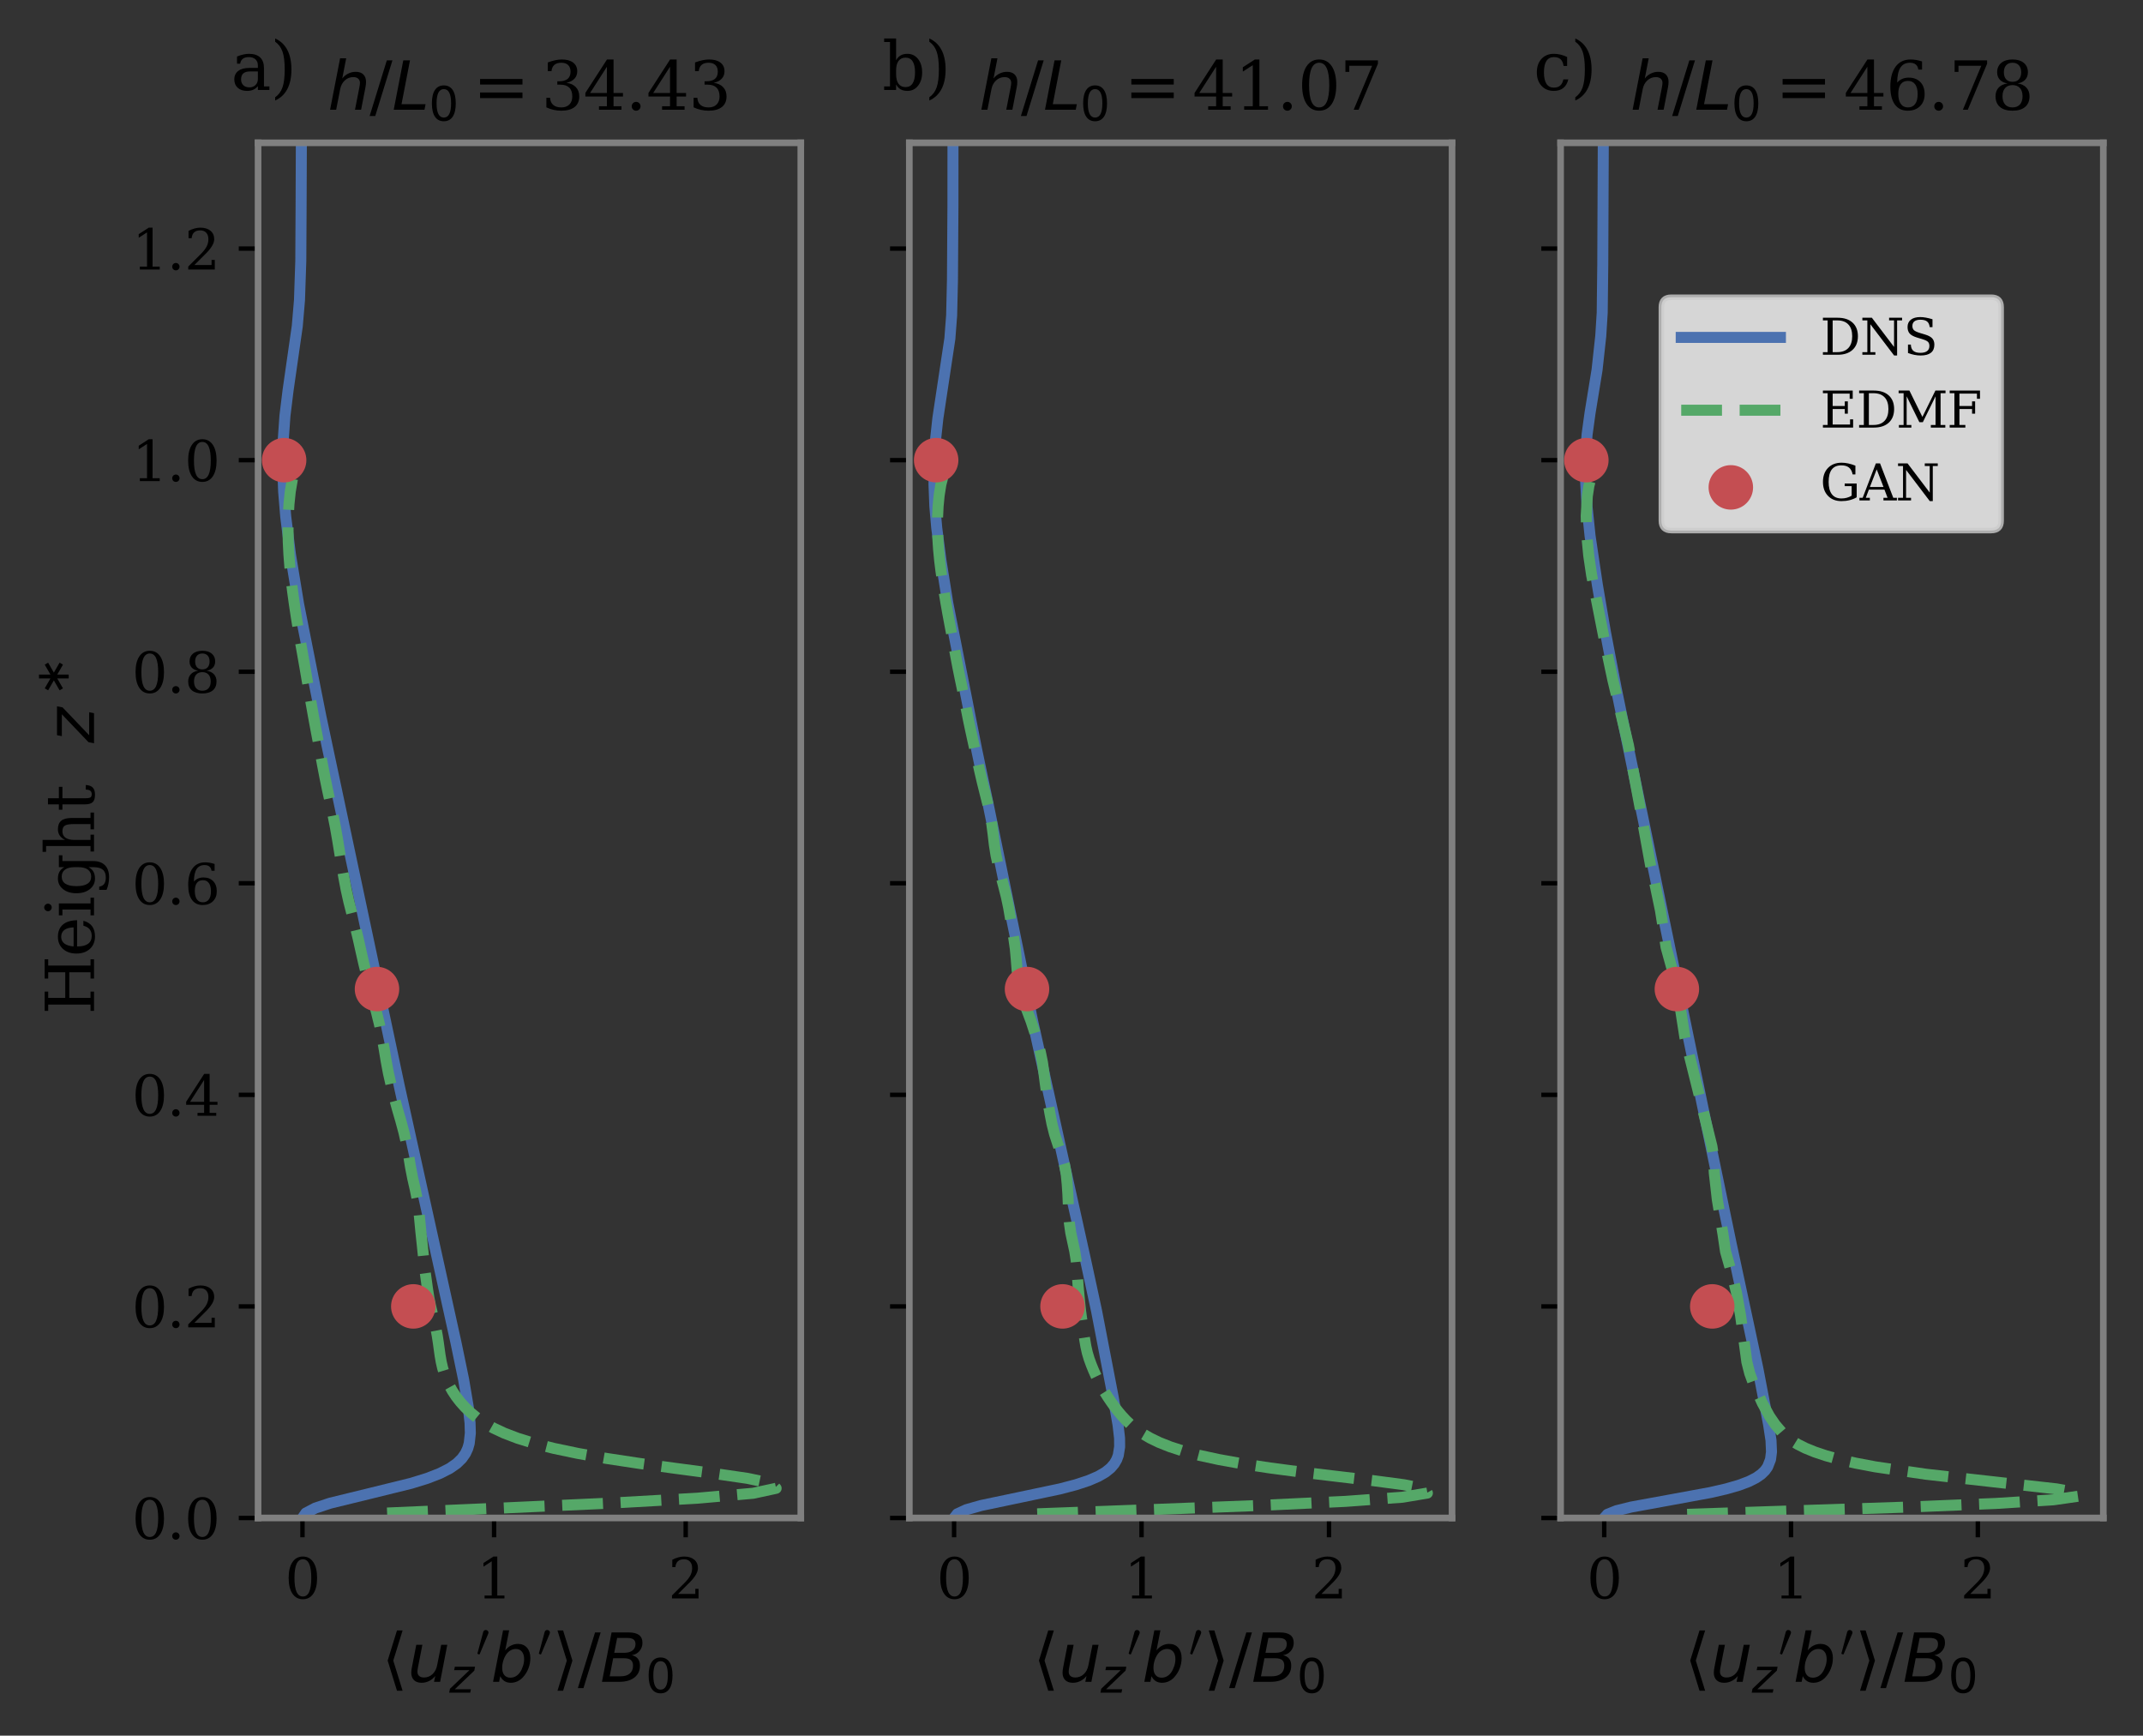 <?xml version="1.0" encoding="utf-8" standalone="no"?>
<!DOCTYPE svg PUBLIC "-//W3C//DTD SVG 1.1//EN"
  "http://www.w3.org/Graphics/SVG/1.1/DTD/svg11.dtd">
<svg xmlns:xlink="http://www.w3.org/1999/xlink" width="388.823pt" height="314.883pt" viewBox="0 0 388.823 314.883" xmlns="http://www.w3.org/2000/svg" version="1.1">
 <rect x="0" y="0" width="388.823" height="314.883" fill="#333333" stroke="none"/>
 <defs>
  <style type="text/css">*{stroke-linejoin: round; stroke-linecap: butt}</style>
 </defs>
 <g id="figure_1">
  <g id="patch_1">
   <path d="M 0 314.883 
L 388.823 314.883 
L 388.823 0 
L 0 0 
L 0 314.883 
z
" style="fill: none"/>
  </g>
  <g id="axes_1">
   <g id="patch_2">
    <path d="M 46.823 275.391 
L 145.294 275.391 
L 145.294 25.911 
L 46.823 25.911 
L 46.823 275.391 
z
" style="fill: none"/>
   </g>
   <g id="matplotlib.axis_1">
    <g id="xtick_1">
     <g id="line2d_1">
      <defs>
       <path id="m7be432eb08" d="M 0 0 
L 0 3.5 
" style="stroke: #000000; stroke-width: 0.8"/>
      </defs>
      <g>
       <use xlink:href="#m7be432eb08" x="54.88" y="275.391" style="stroke: #000000; stroke-width: 0.8"/>
      </g>
     </g>
     <g id="text_1">
      <!-- 0 -->
      <g transform="translate(51.698 289.989) scale(0.1 -0.1)">
       <defs>
        <path id="DejaVuSerif-30" d="M 2034 219 
Q 2513 219 2750 744 
Q 2988 1269 2988 2328 
Q 2988 3391 2750 3916 
Q 2513 4441 2034 4441 
Q 1556 4441 1318 3916 
Q 1081 3391 1081 2328 
Q 1081 1269 1318 744 
Q 1556 219 2034 219 
z
M 2034 -91 
Q 1275 -91 848 546 
Q 422 1184 422 2328 
Q 422 3475 848 4112 
Q 1275 4750 2034 4750 
Q 2797 4750 3222 4112 
Q 3647 3475 3647 2328 
Q 3647 1184 3222 546 
Q 2797 -91 2034 -91 
z
" transform="scale(0.016)"/>
       </defs>
       <use xlink:href="#DejaVuSerif-30"/>
      </g>
     </g>
    </g>
    <g id="xtick_2">
     <g id="line2d_2">
      <g>
       <use xlink:href="#m7be432eb08" x="89.646" y="275.391" style="stroke: #000000; stroke-width: 0.8"/>
      </g>
     </g>
     <g id="text_2">
      <!-- 1 -->
      <g transform="translate(86.465 289.989) scale(0.1 -0.1)">
       <defs>
        <path id="DejaVuSerif-31" d="M 909 0 
L 909 331 
L 1722 331 
L 1722 4213 
L 781 3603 
L 781 4013 
L 1919 4750 
L 2350 4750 
L 2350 331 
L 3163 331 
L 3163 0 
L 909 0 
z
" transform="scale(0.016)"/>
       </defs>
       <use xlink:href="#DejaVuSerif-31"/>
      </g>
     </g>
    </g>
    <g id="xtick_3">
     <g id="line2d_3">
      <g>
       <use xlink:href="#m7be432eb08" x="124.412" y="275.391" style="stroke: #000000; stroke-width: 0.8"/>
      </g>
     </g>
     <g id="text_3">
      <!-- 2 -->
      <g transform="translate(121.231 289.989) scale(0.1 -0.1)">
       <defs>
        <path id="DejaVuSerif-32" d="M 819 3553 
L 469 3553 
L 469 4384 
Q 803 4563 1142 4656 
Q 1481 4750 1806 4750 
Q 2534 4750 2956 4397 
Q 3378 4044 3378 3438 
Q 3378 2753 2422 1800 
Q 2347 1728 2309 1691 
L 1131 513 
L 3078 513 
L 3078 1088 
L 3444 1088 
L 3444 0 
L 434 0 
L 434 341 
L 1850 1753 
Q 2319 2222 2519 2614 
Q 2719 3006 2719 3438 
Q 2719 3909 2473 4175 
Q 2228 4441 1797 4441 
Q 1350 4441 1106 4219 
Q 863 3997 819 3553 
z
" transform="scale(0.016)"/>
       </defs>
       <use xlink:href="#DejaVuSerif-32"/>
      </g>
     </g>
    </g>
    <g id="text_4">
     <!-- $\langle {u_z}^\prime b^\prime\rangle/B_0$ -->
     <g transform="translate(69.238 305.187) scale(0.12 -0.12)">
      <defs>
       <path id="DejaVuSans-27e8" d="M 572 2006 
L 1453 4856 
L 1984 4856 
L 1103 2006 
L 1984 -844 
L 1453 -844 
L 572 2006 
z
" transform="scale(0.016)"/>
       <path id="DejaVuSans-Oblique-75" d="M 428 1388 
L 838 3500 
L 1416 3500 
L 1006 1409 
Q 975 1256 961 1147 
Q 947 1038 947 966 
Q 947 700 1109 554 
Q 1272 409 1569 409 
Q 2031 409 2368 721 
Q 2706 1034 2809 1563 
L 3194 3500 
L 3769 3500 
L 3091 0 
L 2516 0 
L 2631 550 
Q 2388 244 2052 76 
Q 1716 -91 1338 -91 
Q 878 -91 622 161 
Q 366 413 366 863 
Q 366 956 381 1097 
Q 397 1238 428 1388 
z
" transform="scale(0.016)"/>
       <path id="DejaVuSans-Oblique-7a" d="M 744 3500 
L 3475 3500 
L 3372 2975 
L 738 459 
L 2913 459 
L 2822 0 
L -19 0 
L 84 525 
L 2719 3041 
L 653 3041 
L 744 3500 
z
" transform="scale(0.016)"/>
       <path id="Cmsy10-30" d="M 225 347 
Q 184 359 184 409 
L 966 3316 
Q 1003 3434 1093 3506 
Q 1184 3578 1300 3578 
Q 1450 3578 1564 3479 
Q 1678 3381 1678 3231 
Q 1678 3166 1644 3084 
L 488 319 
Q 466 275 428 275 
Q 394 275 320 306 
Q 247 338 225 347 
z
" transform="scale(0.016)"/>
       <path id="DejaVuSans-Oblique-62" d="M 3169 2138 
Q 3169 2591 2961 2847 
Q 2753 3103 2388 3103 
Q 2122 3103 1889 2973 
Q 1656 2844 1484 2597 
Q 1303 2338 1198 1995 
Q 1094 1653 1094 1313 
Q 1094 881 1298 636 
Q 1503 391 1863 391 
Q 2134 391 2365 517 
Q 2597 644 2772 891 
Q 2950 1147 3059 1487 
Q 3169 1828 3169 2138 
z
M 1381 2969 
Q 1594 3256 1914 3420 
Q 2234 3584 2584 3584 
Q 3122 3584 3439 3221 
Q 3756 2859 3756 2241 
Q 3756 1734 3570 1259 
Q 3384 784 3041 416 
Q 2816 172 2522 40 
Q 2228 -91 1906 -91 
Q 1566 -91 1316 65 
Q 1066 222 909 531 
L 806 0 
L 231 0 
L 1178 4863 
L 1753 4863 
L 1381 2969 
z
" transform="scale(0.016)"/>
       <path id="DejaVuSans-27e9" d="M 1925 2006 
L 1044 -844 
L 513 -844 
L 1394 2006 
L 513 4856 
L 1044 4856 
L 1925 2006 
z
" transform="scale(0.016)"/>
       <path id="DejaVuSans-2f" d="M 1625 4666 
L 2156 4666 
L 531 -594 
L 0 -594 
L 1625 4666 
z
" transform="scale(0.016)"/>
       <path id="DejaVuSans-Oblique-42" d="M 1081 4666 
L 2694 4666 
Q 3350 4666 3675 4422 
Q 4000 4178 4000 3688 
Q 4000 3238 3720 2911 
Q 3441 2584 2988 2516 
Q 3375 2428 3569 2181 
Q 3763 1934 3763 1522 
Q 3763 819 3242 409 
Q 2722 0 1819 0 
L 172 0 
L 1081 4666 
z
M 1234 2228 
L 903 519 
L 1919 519 
Q 2491 519 2800 781 
Q 3109 1044 3109 1522 
Q 3109 1891 2904 2059 
Q 2700 2228 2247 2228 
L 1234 2228 
z
M 1606 4147 
L 1331 2741 
L 2272 2741 
Q 2775 2741 3058 2959 
Q 3341 3178 3341 3566 
Q 3341 3869 3150 4008 
Q 2959 4147 2541 4147 
L 1606 4147 
z
" transform="scale(0.016)"/>
       <path id="DejaVuSans-30" d="M 2034 4250 
Q 1547 4250 1301 3770 
Q 1056 3291 1056 2328 
Q 1056 1369 1301 889 
Q 1547 409 2034 409 
Q 2525 409 2770 889 
Q 3016 1369 3016 2328 
Q 3016 3291 2770 3770 
Q 2525 4250 2034 4250 
z
M 2034 4750 
Q 2819 4750 3233 4129 
Q 3647 3509 3647 2328 
Q 3647 1150 3233 529 
Q 2819 -91 2034 -91 
Q 1250 -91 836 529 
Q 422 1150 422 2328 
Q 422 3509 836 4129 
Q 1250 4750 2034 4750 
z
" transform="scale(0.016)"/>
      </defs>
      <use xlink:href="#DejaVuSans-27e8" transform="translate(0 0.584)"/>
      <use xlink:href="#DejaVuSans-Oblique-75" transform="translate(39.014 0.584)"/>
      <use xlink:href="#DejaVuSans-Oblique-7a" transform="translate(102.393 -15.822) scale(0.7)"/>
      <use xlink:href="#Cmsy10-30" transform="translate(142.827 38.866) scale(0.7)"/>
      <use xlink:href="#DejaVuSans-Oblique-62" transform="translate(164.805 0.584)"/>
      <use xlink:href="#Cmsy10-30" transform="translate(235.729 38.866) scale(0.7)"/>
      <use xlink:href="#DejaVuSans-27e9" transform="translate(257.706 0.584)"/>
      <use xlink:href="#DejaVuSans-2f" transform="translate(296.72 0.584)"/>
      <use xlink:href="#DejaVuSans-Oblique-42" transform="translate(330.412 0.584)"/>
      <use xlink:href="#DejaVuSans-30" transform="translate(399.015 -15.822) scale(0.7)"/>
     </g>
    </g>
   </g>
   <g id="matplotlib.axis_2">
    <g id="ytick_1">
     <g id="line2d_4">
      <defs>
       <path id="md91dd2472b" d="M 0 0 
L -3.5 0 
" style="stroke: #000000; stroke-width: 0.8"/>
      </defs>
      <g>
       <use xlink:href="#md91dd2472b" x="46.823" y="275.391" style="stroke: #000000; stroke-width: 0.8"/>
      </g>
     </g>
     <g id="text_5">
      <!-- 0.0 -->
      <g transform="translate(23.92 279.19) scale(0.1 -0.1)">
       <defs>
        <path id="DejaVuSerif-2e" d="M 603 325 
Q 603 500 722 622 
Q 841 744 1019 744 
Q 1191 744 1312 622 
Q 1434 500 1434 325 
Q 1434 153 1312 31 
Q 1191 -91 1019 -91 
Q 841 -91 722 29 
Q 603 150 603 325 
z
" transform="scale(0.016)"/>
       </defs>
       <use xlink:href="#DejaVuSerif-30"/>
       <use xlink:href="#DejaVuSerif-2e" x="63.623"/>
       <use xlink:href="#DejaVuSerif-30" x="95.41"/>
      </g>
     </g>
    </g>
    <g id="ytick_2">
     <g id="line2d_5">
      <g>
       <use xlink:href="#md91dd2472b" x="46.823" y="237.009" style="stroke: #000000; stroke-width: 0.8"/>
      </g>
     </g>
     <g id="text_6">
      <!-- 0.2 -->
      <g transform="translate(23.92 240.809) scale(0.1 -0.1)">
       <use xlink:href="#DejaVuSerif-30"/>
       <use xlink:href="#DejaVuSerif-2e" x="63.623"/>
       <use xlink:href="#DejaVuSerif-32" x="95.41"/>
      </g>
     </g>
    </g>
    <g id="ytick_3">
     <g id="line2d_6">
      <g>
       <use xlink:href="#md91dd2472b" x="46.823" y="198.628" style="stroke: #000000; stroke-width: 0.8"/>
      </g>
     </g>
     <g id="text_7">
      <!-- 0.4 -->
      <g transform="translate(23.92 202.427) scale(0.1 -0.1)">
       <defs>
        <path id="DejaVuSerif-34" d="M 2234 1581 
L 2234 4063 
L 641 1581 
L 2234 1581 
z
M 3609 0 
L 1484 0 
L 1484 331 
L 2234 331 
L 2234 1247 
L 197 1247 
L 197 1588 
L 2241 4750 
L 2859 4750 
L 2859 1581 
L 3750 1581 
L 3750 1247 
L 2859 1247 
L 2859 331 
L 3609 331 
L 3609 0 
z
" transform="scale(0.016)"/>
       </defs>
       <use xlink:href="#DejaVuSerif-30"/>
       <use xlink:href="#DejaVuSerif-2e" x="63.623"/>
       <use xlink:href="#DejaVuSerif-34" x="95.41"/>
      </g>
     </g>
    </g>
    <g id="ytick_4">
     <g id="line2d_7">
      <g>
       <use xlink:href="#md91dd2472b" x="46.823" y="160.246" style="stroke: #000000; stroke-width: 0.8"/>
      </g>
     </g>
     <g id="text_8">
      <!-- 0.6 -->
      <g transform="translate(23.92 164.046) scale(0.1 -0.1)">
       <defs>
        <path id="DejaVuSerif-36" d="M 2094 219 
Q 2534 219 2771 542 
Q 3009 866 3009 1472 
Q 3009 2078 2771 2401 
Q 2534 2725 2094 2725 
Q 1647 2725 1412 2412 
Q 1178 2100 1178 1509 
Q 1178 888 1415 553 
Q 1653 219 2094 219 
z
M 1075 2569 
Q 1288 2803 1556 2918 
Q 1825 3034 2163 3034 
Q 2859 3034 3264 2615 
Q 3669 2197 3669 1472 
Q 3669 763 3233 336 
Q 2797 -91 2069 -91 
Q 1278 -91 853 498 
Q 428 1088 428 2181 
Q 428 3406 931 4078 
Q 1434 4750 2350 4750 
Q 2597 4750 2869 4703 
Q 3141 4656 3425 4563 
L 3425 3794 
L 3072 3794 
Q 3034 4109 2831 4275 
Q 2628 4441 2284 4441 
Q 1678 4441 1381 3981 
Q 1084 3522 1075 2569 
z
" transform="scale(0.016)"/>
       </defs>
       <use xlink:href="#DejaVuSerif-30"/>
       <use xlink:href="#DejaVuSerif-2e" x="63.623"/>
       <use xlink:href="#DejaVuSerif-36" x="95.41"/>
      </g>
     </g>
    </g>
    <g id="ytick_5">
     <g id="line2d_8">
      <g>
       <use xlink:href="#md91dd2472b" x="46.823" y="121.865" style="stroke: #000000; stroke-width: 0.8"/>
      </g>
     </g>
     <g id="text_9">
      <!-- 0.8 -->
      <g transform="translate(23.92 125.664) scale(0.1 -0.1)">
       <defs>
        <path id="DejaVuSerif-38" d="M 2981 1275 
Q 2981 1775 2732 2051 
Q 2484 2328 2034 2328 
Q 1584 2328 1336 2051 
Q 1088 1775 1088 1275 
Q 1088 772 1336 495 
Q 1584 219 2034 219 
Q 2484 219 2732 495 
Q 2981 772 2981 1275 
z
M 2853 3541 
Q 2853 3966 2637 4203 
Q 2422 4441 2034 4441 
Q 1650 4441 1433 4203 
Q 1216 3966 1216 3541 
Q 1216 3113 1433 2875 
Q 1650 2638 2034 2638 
Q 2422 2638 2637 2875 
Q 2853 3113 2853 3541 
z
M 2516 2484 
Q 3047 2413 3344 2092 
Q 3641 1772 3641 1275 
Q 3641 619 3225 264 
Q 2809 -91 2034 -91 
Q 1263 -91 845 264 
Q 428 619 428 1275 
Q 428 1772 725 2092 
Q 1022 2413 1556 2484 
Q 1084 2569 832 2842 
Q 581 3116 581 3541 
Q 581 4103 968 4426 
Q 1356 4750 2034 4750 
Q 2713 4750 3100 4426 
Q 3488 4103 3488 3541 
Q 3488 3116 3236 2842 
Q 2984 2569 2516 2484 
z
" transform="scale(0.016)"/>
       </defs>
       <use xlink:href="#DejaVuSerif-30"/>
       <use xlink:href="#DejaVuSerif-2e" x="63.623"/>
       <use xlink:href="#DejaVuSerif-38" x="95.41"/>
      </g>
     </g>
    </g>
    <g id="ytick_6">
     <g id="line2d_9">
      <g>
       <use xlink:href="#md91dd2472b" x="46.823" y="83.483" style="stroke: #000000; stroke-width: 0.8"/>
      </g>
     </g>
     <g id="text_10">
      <!-- 1.0 -->
      <g transform="translate(23.92 87.283) scale(0.1 -0.1)">
       <use xlink:href="#DejaVuSerif-31"/>
       <use xlink:href="#DejaVuSerif-2e" x="63.623"/>
       <use xlink:href="#DejaVuSerif-30" x="95.41"/>
      </g>
     </g>
    </g>
    <g id="ytick_7">
     <g id="line2d_10">
      <g>
       <use xlink:href="#md91dd2472b" x="46.823" y="45.102" style="stroke: #000000; stroke-width: 0.8"/>
      </g>
     </g>
     <g id="text_11">
      <!-- 1.2 -->
      <g transform="translate(23.92 48.901) scale(0.1 -0.1)">
       <use xlink:href="#DejaVuSerif-31"/>
       <use xlink:href="#DejaVuSerif-2e" x="63.623"/>
       <use xlink:href="#DejaVuSerif-32" x="95.41"/>
      </g>
     </g>
    </g>
    <g id="text_12">
     <!-- Height  $z^\ast$ -->
     <g transform="translate(17.16 184.071) rotate(-90) scale(0.12 -0.12)">
      <defs>
       <path id="DejaVuSerif-48" d="M 353 0 
L 353 331 
L 947 331 
L 947 4331 
L 353 4331 
L 353 4666 
L 2175 4666 
L 2175 4331 
L 1581 4331 
L 1581 2719 
L 4000 2719 
L 4000 4331 
L 3406 4331 
L 3406 4666 
L 5228 4666 
L 5228 4331 
L 4634 4331 
L 4634 331 
L 5228 331 
L 5228 0 
L 3406 0 
L 3406 331 
L 4000 331 
L 4000 2338 
L 1581 2338 
L 1581 331 
L 2175 331 
L 2175 0 
L 353 0 
z
" transform="scale(0.016)"/>
       <path id="DejaVuSerif-65" d="M 3469 1600 
L 991 1600 
L 991 1575 
Q 991 903 1244 561 
Q 1497 219 1991 219 
Q 2369 219 2611 417 
Q 2853 616 2950 1006 
L 3413 1006 
Q 3275 459 2904 184 
Q 2534 -91 1931 -91 
Q 1203 -91 761 389 
Q 319 869 319 1663 
Q 319 2450 753 2931 
Q 1188 3413 1894 3413 
Q 2647 3413 3050 2948 
Q 3453 2484 3469 1600 
z
M 2791 1931 
Q 2772 2513 2545 2808 
Q 2319 3103 1894 3103 
Q 1497 3103 1269 2806 
Q 1041 2509 991 1931 
L 2791 1931 
z
" transform="scale(0.016)"/>
       <path id="DejaVuSerif-69" d="M 622 4353 
Q 622 4497 726 4603 
Q 831 4709 978 4709 
Q 1122 4709 1226 4603 
Q 1331 4497 1331 4353 
Q 1331 4206 1228 4103 
Q 1125 4000 978 4000 
Q 831 4000 726 4103 
Q 622 4206 622 4353 
z
M 1356 331 
L 1900 331 
L 1900 0 
L 231 0 
L 231 331 
L 781 331 
L 781 2988 
L 231 2988 
L 231 3322 
L 1356 3322 
L 1356 331 
z
" transform="scale(0.016)"/>
       <path id="DejaVuSerif-67" d="M 3359 2988 
L 3359 72 
Q 3359 -644 2965 -1033 
Q 2572 -1422 1844 -1422 
Q 1516 -1422 1216 -1362 
Q 916 -1303 641 -1184 
L 641 -488 
L 941 -488 
Q 997 -813 1206 -963 
Q 1416 -1113 1806 -1113 
Q 2313 -1113 2548 -827 
Q 2784 -541 2784 72 
L 2784 519 
Q 2616 206 2355 57 
Q 2094 -91 1709 -91 
Q 1097 -91 708 395 
Q 319 881 319 1663 
Q 319 2444 706 2928 
Q 1094 3413 1709 3413 
Q 2094 3413 2355 3264 
Q 2616 3116 2784 2803 
L 2784 3322 
L 3909 3322 
L 3909 2988 
L 3359 2988 
z
M 2784 1825 
Q 2784 2422 2554 2737 
Q 2325 3053 1888 3053 
Q 1444 3053 1217 2703 
Q 991 2353 991 1663 
Q 991 975 1217 622 
Q 1444 269 1888 269 
Q 2325 269 2554 583 
Q 2784 897 2784 1497 
L 2784 1825 
z
" transform="scale(0.016)"/>
       <path id="DejaVuSerif-68" d="M 263 0 
L 263 331 
L 781 331 
L 781 4531 
L 231 4531 
L 231 4863 
L 1356 4863 
L 1356 2731 
Q 1516 3069 1770 3241 
Q 2025 3413 2363 3413 
Q 2913 3413 3172 3097 
Q 3431 2781 3431 2113 
L 3431 331 
L 3944 331 
L 3944 0 
L 2356 0 
L 2356 331 
L 2853 331 
L 2853 1931 
Q 2853 2541 2704 2764 
Q 2556 2988 2175 2988 
Q 1775 2988 1565 2697 
Q 1356 2406 1356 1850 
L 1356 331 
L 1856 331 
L 1856 0 
L 263 0 
z
" transform="scale(0.016)"/>
       <path id="DejaVuSerif-74" d="M 691 2988 
L 184 2988 
L 184 3322 
L 691 3322 
L 691 4353 
L 1269 4353 
L 1269 3322 
L 2350 3322 
L 2350 2988 
L 1269 2988 
L 1269 878 
Q 1269 456 1350 337 
Q 1431 219 1650 219 
Q 1875 219 1978 351 
Q 2081 484 2088 781 
L 2522 781 
Q 2497 328 2275 118 
Q 2053 -91 1600 -91 
Q 1103 -91 897 129 
Q 691 350 691 878 
L 691 2988 
z
" transform="scale(0.016)"/>
       <path id="DejaVuSerif-20" transform="scale(0.016)"/>
       <path id="DejaVuSans-2217" d="M 2153 2006 
L 816 2778 
L 1081 3238 
L 2419 2466 
L 2419 4013 
L 2944 4013 
L 2944 2466 
L 4281 3238 
L 4547 2778 
L 3209 2006 
L 4547 1234 
L 4281 775 
L 2944 1547 
L 2944 0 
L 2419 0 
L 2419 1547 
L 1081 775 
L 816 1234 
L 2153 2006 
z
" transform="scale(0.016)"/>
      </defs>
      <use xlink:href="#DejaVuSerif-48" transform="translate(0 0.827)"/>
      <use xlink:href="#DejaVuSerif-65" transform="translate(87.207 0.827)"/>
      <use xlink:href="#DejaVuSerif-69" transform="translate(146.387 0.827)"/>
      <use xlink:href="#DejaVuSerif-67" transform="translate(178.369 0.827)"/>
      <use xlink:href="#DejaVuSerif-68" transform="translate(242.383 0.827)"/>
      <use xlink:href="#DejaVuSerif-74" transform="translate(306.787 0.827)"/>
      <use xlink:href="#DejaVuSerif-20" transform="translate(346.973 0.827)"/>
      <use xlink:href="#DejaVuSerif-20" transform="translate(378.76 0.827)"/>
      <use xlink:href="#DejaVuSans-Oblique-7a" transform="translate(410.547 0.827)"/>
      <use xlink:href="#DejaVuSans-2217" transform="translate(481.141 39.108) scale(0.7)"/>
     </g>
    </g>
   </g>
   <g id="line2d_11">
    <path d="M 54.88 275.391 
L 55.495 274.495 
L 57.208 273.599 
L 59.919 272.703 
L 67.265 270.908 
L 74.566 269.11 
L 77.488 268.209 
L 79.814 267.307 
L 81.586 266.404 
L 82.888 265.498 
L 83.814 264.591 
L 84.451 263.682 
L 84.873 262.769 
L 85.135 261.853 
L 85.338 260.01 
L 85.285 258.146 
L 84.963 255.294 
L 84.123 250.298 
L 82.727 243.557 
L 72.396 196.81 
L 58.209 129.949 
L 54.185 109.64 
L 52.694 100.57 
L 51.842 93.745 
L 51.465 89.182 
L 51.299 84.608 
L 51.379 80.02 
L 51.702 75.417 
L 52.27 70.798 
L 53.938 59.163 
L 54.338 54.468 
L 54.576 47.373 
L 54.629 37.795 
L 54.688 23.107 
L 54.784 -1 
L 54.784 -1 
" clip-path="url(#p6b6079cd74)" style="fill: none; stroke: #4c72b0; stroke-width: 2; stroke-linecap: square"/>
   </g>
   <g id="line2d_12">
    <path d="M 70.238 274.495 
L 90.892 273.599 
L 110.649 272.703 
L 126.524 271.806 
L 136.668 270.908 
L 140.818 270.009 
L 139.951 269.11 
L 135.641 268.209 
L 129.463 267.307 
L 122.657 266.404 
L 116.038 265.498 
L 110.046 264.591 
L 104.862 263.682 
L 100.499 262.769 
L 96.89 261.853 
L 93.931 260.934 
L 91.511 260.01 
L 89.528 259.081 
L 87.888 258.146 
L 86.519 257.204 
L 85.358 256.254 
L 84.361 255.294 
L 83.491 254.324 
L 82.733 253.341 
L 82.075 252.344 
L 81.509 251.33 
L 81.032 250.298 
L 80.629 249.244 
L 80.305 248.167 
L 80.052 247.063 
L 79.855 245.928 
L 79.691 244.761 
L 79.526 243.557 
L 79.335 242.313 
L 79.09 241.026 
L 78.79 239.693 
L 78.448 238.312 
L 78.107 236.88 
L 77.807 235.396 
L 77.569 233.859 
L 77.349 232.268 
L 77.124 230.624 
L 76.928 228.927 
L 76.754 227.18 
L 76.567 225.385 
L 76.371 223.543 
L 76.191 221.659 
L 76.001 219.735 
L 75.738 217.774 
L 75.342 215.78 
L 74.88 213.755 
L 74.48 211.704 
L 74.144 209.629 
L 73.764 207.532 
L 73.284 205.417 
L 72.709 203.285 
L 72.084 201.139 
L 71.501 198.98 
L 70.961 196.81 
L 70.464 194.63 
L 70.057 192.442 
L 69.696 190.248 
L 69.302 188.046 
L 68.849 185.84 
L 68.306 183.629 
L 67.697 181.413 
L 67.102 179.194 
L 66.536 176.972 
L 65.995 174.748 
L 65.489 172.521 
L 64.992 170.292 
L 64.449 168.061 
L 63.866 165.828 
L 63.295 163.594 
L 62.797 161.359 
L 62.376 159.122 
L 61.992 156.884 
L 61.628 154.645 
L 61.264 152.405 
L 60.871 150.164 
L 60.433 147.921 
L 59.947 145.678 
L 59.452 143.434 
L 58.99 141.189 
L 58.555 138.943 
L 58.138 136.696 
L 57.719 134.448 
L 57.293 132.199 
L 56.878 129.949 
L 56.477 127.698 
L 56.081 125.446 
L 55.693 123.192 
L 55.308 120.937 
L 54.911 118.68 
L 54.508 116.423 
L 54.121 114.163 
L 53.759 111.902 
L 53.417 109.64 
L 53.102 107.375 
L 52.825 105.109 
L 52.594 102.841 
L 52.417 100.57 
L 52.303 98.298 
L 52.262 96.023 
L 52.301 93.745 
L 52.43 91.465 
L 52.666 89.182 
L 53.054 86.897 
" clip-path="url(#p6b6079cd74)" style="fill: none; stroke-dasharray: 7.4,3.2; stroke-dashoffset: 0; stroke: #55a868; stroke-width: 2"/>
   </g>
   <g id="patch_3">
    <path d="M 46.823 275.391 
L 46.823 25.911 
" style="fill: none; stroke: #808080; stroke-width: 1.2; stroke-linejoin: miter; stroke-linecap: square"/>
   </g>
   <g id="patch_4">
    <path d="M 145.294 275.391 
L 145.294 25.911 
" style="fill: none; stroke: #808080; stroke-width: 1.2; stroke-linejoin: miter; stroke-linecap: square"/>
   </g>
   <g id="patch_5">
    <path d="M 46.823 275.391 
L 145.294 275.391 
" style="fill: none; stroke: #808080; stroke-width: 1.2; stroke-linejoin: miter; stroke-linecap: square"/>
   </g>
   <g id="patch_6">
    <path d="M 46.823 25.911 
L 145.294 25.911 
" style="fill: none; stroke: #808080; stroke-width: 1.2; stroke-linejoin: miter; stroke-linecap: square"/>
   </g>
   <g id="text_13">
    <!-- a) -->
    <g transform="translate(41.9 16.318) scale(0.12 -0.12)">
     <defs>
      <path id="DejaVuSerif-61" d="M 2547 1044 
L 2547 1747 
L 1806 1747 
Q 1378 1747 1168 1562 
Q 959 1378 959 997 
Q 959 650 1171 447 
Q 1384 244 1747 244 
Q 2106 244 2326 466 
Q 2547 688 2547 1044 
z
M 3122 2075 
L 3122 331 
L 3634 331 
L 3634 0 
L 2547 0 
L 2547 359 
Q 2356 128 2106 18 
Q 1856 -91 1522 -91 
Q 969 -91 644 203 
Q 319 497 319 997 
Q 319 1513 691 1797 
Q 1063 2081 1741 2081 
L 2547 2081 
L 2547 2309 
Q 2547 2688 2317 2895 
Q 2088 3103 1672 3103 
Q 1328 3103 1125 2947 
Q 922 2791 872 2484 
L 575 2484 
L 575 3156 
Q 875 3284 1158 3348 
Q 1441 3413 1709 3413 
Q 2400 3413 2761 3070 
Q 3122 2728 3122 2075 
z
" transform="scale(0.016)"/>
      <path id="DejaVuSerif-29" d="M 453 -997 
L 453 -691 
Q 934 -359 1145 242 
Q 1356 844 1356 1931 
Q 1356 3022 1145 3623 
Q 934 4225 453 4556 
L 453 4863 
Q 1216 4522 1603 3783 
Q 1991 3044 1991 1931 
Q 1991 822 1603 83 
Q 1216 -656 453 -997 
z
" transform="scale(0.016)"/>
     </defs>
     <use xlink:href="#DejaVuSerif-61"/>
     <use xlink:href="#DejaVuSerif-29" x="59.619"/>
    </g>
   </g>
   <g id="text_14">
    <!-- $h/L_0 =$34.43 -->
    <g transform="translate(59.458 19.911) scale(0.12 -0.12)">
     <defs>
      <path id="DejaVuSans-Oblique-68" d="M 3566 2113 
L 3156 0 
L 2578 0 
L 2988 2091 
Q 3016 2238 3031 2350 
Q 3047 2463 3047 2528 
Q 3047 2791 2881 2937 
Q 2716 3084 2419 3084 
Q 1956 3084 1617 2771 
Q 1278 2459 1178 1941 
L 800 0 
L 225 0 
L 1172 4863 
L 1747 4863 
L 1375 2950 
Q 1594 3244 1934 3414 
Q 2275 3584 2650 3584 
Q 3113 3584 3367 3334 
Q 3622 3084 3622 2631 
Q 3622 2519 3608 2391 
Q 3594 2263 3566 2113 
z
" transform="scale(0.016)"/>
      <path id="DejaVuSans-Oblique-4c" d="M 1075 4666 
L 1709 4666 
L 909 525 
L 3181 525 
L 3078 0 
L 172 0 
L 1075 4666 
z
" transform="scale(0.016)"/>
      <path id="DejaVuSans-3d" d="M 678 2906 
L 4684 2906 
L 4684 2381 
L 678 2381 
L 678 2906 
z
M 678 1631 
L 4684 1631 
L 4684 1100 
L 678 1100 
L 678 1631 
z
" transform="scale(0.016)"/>
      <path id="DejaVuSerif-33" d="M 622 4469 
Q 988 4606 1323 4678 
Q 1659 4750 1953 4750 
Q 2638 4750 3022 4454 
Q 3406 4159 3406 3634 
Q 3406 3213 3140 2930 
Q 2875 2647 2388 2547 
Q 2963 2466 3280 2130 
Q 3597 1794 3597 1259 
Q 3597 606 3158 257 
Q 2719 -91 1894 -91 
Q 1528 -91 1179 -12 
Q 831 66 488 225 
L 488 1131 
L 838 1131 
Q 869 681 1141 450 
Q 1413 219 1906 219 
Q 2384 219 2661 495 
Q 2938 772 2938 1253 
Q 2938 1803 2653 2086 
Q 2369 2369 1819 2369 
L 1522 2369 
L 1522 2688 
L 1678 2688 
Q 2225 2688 2498 2914 
Q 2772 3141 2772 3597 
Q 2772 4006 2547 4223 
Q 2322 4441 1900 4441 
Q 1478 4441 1245 4241 
Q 1013 4041 972 3647 
L 622 3647 
L 622 4469 
z
" transform="scale(0.016)"/>
     </defs>
     <use xlink:href="#DejaVuSans-Oblique-68" transform="translate(0 0.016)"/>
     <use xlink:href="#DejaVuSans-2f" transform="translate(63.379 0.016)"/>
     <use xlink:href="#DejaVuSans-Oblique-4c" transform="translate(97.07 0.016)"/>
     <use xlink:href="#DejaVuSans-30" transform="translate(152.783 -16.391) scale(0.7)"/>
     <use xlink:href="#DejaVuSans-3d" transform="translate(219.536 0.016)"/>
     <use xlink:href="#DejaVuSerif-33" transform="translate(322.808 0.016)"/>
     <use xlink:href="#DejaVuSerif-34" transform="translate(386.431 0.016)"/>
     <use xlink:href="#DejaVuSerif-2e" transform="translate(450.054 0.016)"/>
     <use xlink:href="#DejaVuSerif-34" transform="translate(481.841 0.016)"/>
     <use xlink:href="#DejaVuSerif-33" transform="translate(545.464 0.016)"/>
    </g>
   </g>
   <g id="PathCollection_1">
    <defs>
     <path id="m925b761d85" d="M 0 3.536 
C 0.938 3.536 1.837 3.163 2.5 2.5 
C 3.163 1.837 3.536 0.938 3.536 0 
C 3.536 -0.938 3.163 -1.837 2.5 -2.5 
C 1.837 -3.163 0.938 -3.536 0 -3.536 
C -0.938 -3.536 -1.837 -3.163 -2.5 -2.5 
C -3.163 -1.837 -3.536 -0.938 -3.536 0 
C -3.536 0.938 -3.163 1.837 -2.5 2.5 
C -1.837 3.163 -0.938 3.536 0 3.536 
z
" style="stroke: #c44e52"/>
    </defs>
    <g clip-path="url(#p6b6079cd74)">
     <use xlink:href="#m925b761d85" x="74.987" y="237.009" style="fill: #c44e52; stroke: #c44e52"/>
     <use xlink:href="#m925b761d85" x="68.402" y="179.437" style="fill: #c44e52; stroke: #c44e52"/>
     <use xlink:href="#m925b761d85" x="51.552" y="83.483" style="fill: #c44e52; stroke: #c44e52"/>
    </g>
   </g>
  </g>
  <g id="axes_2">
   <g id="patch_7">
    <path d="M 164.988 275.391 
L 263.458 275.391 
L 263.458 25.911 
L 164.988 25.911 
L 164.988 275.391 
z
" style="fill: none"/>
   </g>
   <g id="matplotlib.axis_3">
    <g id="xtick_4">
     <g id="line2d_13">
      <g>
       <use xlink:href="#m7be432eb08" x="173.111" y="275.391" style="stroke: #000000; stroke-width: 0.8"/>
      </g>
     </g>
     <g id="text_15">
      <!-- 0 -->
      <g transform="translate(169.929 289.989) scale(0.1 -0.1)">
       <use xlink:href="#DejaVuSerif-30"/>
      </g>
     </g>
    </g>
    <g id="xtick_5">
     <g id="line2d_14">
      <g>
       <use xlink:href="#m7be432eb08" x="207.123" y="275.391" style="stroke: #000000; stroke-width: 0.8"/>
      </g>
     </g>
     <g id="text_16">
      <!-- 1 -->
      <g transform="translate(203.942 289.989) scale(0.1 -0.1)">
       <use xlink:href="#DejaVuSerif-31"/>
      </g>
     </g>
    </g>
    <g id="xtick_6">
     <g id="line2d_15">
      <g>
       <use xlink:href="#m7be432eb08" x="241.136" y="275.391" style="stroke: #000000; stroke-width: 0.8"/>
      </g>
     </g>
     <g id="text_17">
      <!-- 2 -->
      <g transform="translate(237.955 289.989) scale(0.1 -0.1)">
       <use xlink:href="#DejaVuSerif-32"/>
      </g>
     </g>
    </g>
    <g id="text_18">
     <!-- $\langle {u_z}^\prime b^\prime\rangle/B_0$ -->
     <g transform="translate(187.403 305.187) scale(0.12 -0.12)">
      <use xlink:href="#DejaVuSans-27e8" transform="translate(0 0.584)"/>
      <use xlink:href="#DejaVuSans-Oblique-75" transform="translate(39.014 0.584)"/>
      <use xlink:href="#DejaVuSans-Oblique-7a" transform="translate(102.393 -15.822) scale(0.7)"/>
      <use xlink:href="#Cmsy10-30" transform="translate(142.827 38.866) scale(0.7)"/>
      <use xlink:href="#DejaVuSans-Oblique-62" transform="translate(164.805 0.584)"/>
      <use xlink:href="#Cmsy10-30" transform="translate(235.729 38.866) scale(0.7)"/>
      <use xlink:href="#DejaVuSans-27e9" transform="translate(257.706 0.584)"/>
      <use xlink:href="#DejaVuSans-2f" transform="translate(296.72 0.584)"/>
      <use xlink:href="#DejaVuSans-Oblique-42" transform="translate(330.412 0.584)"/>
      <use xlink:href="#DejaVuSans-30" transform="translate(399.015 -15.822) scale(0.7)"/>
     </g>
    </g>
   </g>
   <g id="matplotlib.axis_4">
    <g id="ytick_8">
     <g id="line2d_16">
      <g>
       <use xlink:href="#md91dd2472b" x="164.988" y="275.391" style="stroke: #000000; stroke-width: 0.8"/>
      </g>
     </g>
    </g>
    <g id="ytick_9">
     <g id="line2d_17">
      <g>
       <use xlink:href="#md91dd2472b" x="164.988" y="237.009" style="stroke: #000000; stroke-width: 0.8"/>
      </g>
     </g>
    </g>
    <g id="ytick_10">
     <g id="line2d_18">
      <g>
       <use xlink:href="#md91dd2472b" x="164.988" y="198.628" style="stroke: #000000; stroke-width: 0.8"/>
      </g>
     </g>
    </g>
    <g id="ytick_11">
     <g id="line2d_19">
      <g>
       <use xlink:href="#md91dd2472b" x="164.988" y="160.246" style="stroke: #000000; stroke-width: 0.8"/>
      </g>
     </g>
    </g>
    <g id="ytick_12">
     <g id="line2d_20">
      <g>
       <use xlink:href="#md91dd2472b" x="164.988" y="121.865" style="stroke: #000000; stroke-width: 0.8"/>
      </g>
     </g>
    </g>
    <g id="ytick_13">
     <g id="line2d_21">
      <g>
       <use xlink:href="#md91dd2472b" x="164.988" y="83.483" style="stroke: #000000; stroke-width: 0.8"/>
      </g>
     </g>
    </g>
    <g id="ytick_14">
     <g id="line2d_22">
      <g>
       <use xlink:href="#md91dd2472b" x="164.988" y="45.102" style="stroke: #000000; stroke-width: 0.8"/>
      </g>
     </g>
    </g>
   </g>
   <g id="line2d_23">
    <path d="M 173.111 275.391 
L 173.698 274.639 
L 175.349 273.886 
L 177.983 273.134 
L 185.167 271.626 
L 192.332 270.116 
L 195.208 269.36 
L 197.508 268.602 
L 199.27 267.844 
L 200.577 267.084 
L 201.517 266.322 
L 202.174 265.558 
L 202.617 264.792 
L 202.901 264.023 
L 203.146 262.475 
L 203.131 260.909 
L 202.858 258.515 
L 201.968 253.434 
L 198.953 237.798 
L 196.972 228.654 
L 187.363 185.261 
L 179.242 145.688 
L 177.243 136.201 
L 171.962 109.397 
L 170.721 101.638 
L 169.96 95.777 
L 169.616 91.845 
L 169.464 87.891 
L 169.51 83.913 
L 169.729 79.907 
L 170.167 75.87 
L 172.343 61.441 
L 172.665 57.213 
L 172.814 50.76 
L 172.899 37.367 
L 172.914 18.109 
L 173.025 -1 
L 173.025 -1 
" clip-path="url(#p20c6ceb14c)" style="fill: none; stroke: #4c72b0; stroke-width: 2; stroke-linecap: square"/>
   </g>
   <g id="line2d_24">
    <path d="M 188.194 274.639 
L 208.561 273.886 
L 228.19 273.134 
L 244.114 272.38 
L 254.477 271.626 
L 258.982 270.872 
L 258.559 270.116 
L 254.72 269.36 
L 248.986 268.602 
L 242.557 267.844 
L 236.231 267.084 
L 230.451 266.322 
L 225.409 265.558 
L 221.141 264.792 
L 217.595 264.023 
L 214.678 263.251 
L 212.29 262.475 
L 210.328 261.695 
L 208.702 260.909 
L 207.34 260.118 
L 206.185 259.32 
L 205.2 258.515 
L 204.332 257.7 
L 203.563 256.874 
L 202.859 256.037 
L 202.2 255.186 
L 201.582 254.319 
L 200.983 253.434 
L 200.413 252.53 
L 199.871 251.602 
L 199.36 250.65 
L 198.881 249.669 
L 198.43 248.658 
L 198.006 247.613 
L 197.61 246.533 
L 197.278 245.414 
L 197.018 244.254 
L 196.814 243.052 
L 196.628 241.805 
L 196.439 240.514 
L 196.242 239.179 
L 196.056 237.798 
L 195.904 236.373 
L 195.761 234.906 
L 195.619 233.398 
L 195.507 231.852 
L 195.411 230.27 
L 195.26 228.654 
L 195.004 227.007 
L 194.64 225.332 
L 194.277 223.633 
L 194.033 221.91 
L 193.895 220.167 
L 193.829 218.407 
L 193.754 216.63 
L 193.632 214.84 
L 193.456 213.038 
L 193.127 211.225 
L 192.574 209.402 
L 191.928 207.572 
L 191.333 205.735 
L 190.871 203.892 
L 190.508 202.043 
L 190.182 200.19 
L 189.9 198.334 
L 189.641 196.473 
L 189.403 194.61 
L 189.144 192.744 
L 188.763 190.876 
L 188.244 189.006 
L 187.687 187.134 
L 187.075 185.261 
L 186.372 183.386 
L 185.662 181.51 
L 185.112 179.632 
L 184.756 177.754 
L 184.533 175.875 
L 184.386 173.994 
L 184.215 172.113 
L 183.948 170.231 
L 183.628 168.349 
L 183.317 166.465 
L 182.992 164.581 
L 182.591 162.695 
L 182.114 160.809 
L 181.608 158.922 
L 181.121 157.035 
L 180.711 155.146 
L 180.414 153.256 
L 180.193 151.366 
L 179.947 149.474 
L 179.605 147.582 
L 179.181 145.688 
L 178.703 143.793 
L 178.23 141.897 
L 177.786 140 
L 177.36 138.102 
L 176.932 136.201 
L 176.511 134.3 
L 176.095 132.397 
L 175.693 130.492 
L 175.316 128.585 
L 174.951 126.677 
L 174.562 124.767 
L 174.161 122.854 
L 173.775 120.939 
L 173.411 119.022 
L 173.06 117.103 
L 172.703 115.181 
L 172.338 113.256 
L 171.977 111.328 
L 171.634 109.397 
L 171.313 107.463 
L 171.007 105.525 
L 170.726 103.584 
L 170.485 101.638 
L 170.296 99.689 
L 170.166 97.735 
L 170.103 95.777 
L 170.114 93.814 
L 170.208 91.845 
L 170.398 89.871 
L 170.711 87.891 
L 171.231 85.905 
" clip-path="url(#p20c6ceb14c)" style="fill: none; stroke-dasharray: 7.4,3.2; stroke-dashoffset: 0; stroke: #55a868; stroke-width: 2"/>
   </g>
   <g id="patch_8">
    <path d="M 164.988 275.391 
L 164.988 25.911 
" style="fill: none; stroke: #808080; stroke-width: 1.2; stroke-linejoin: miter; stroke-linecap: square"/>
   </g>
   <g id="patch_9">
    <path d="M 263.458 275.391 
L 263.458 25.911 
" style="fill: none; stroke: #808080; stroke-width: 1.2; stroke-linejoin: miter; stroke-linecap: square"/>
   </g>
   <g id="patch_10">
    <path d="M 164.988 275.391 
L 263.458 275.391 
" style="fill: none; stroke: #808080; stroke-width: 1.2; stroke-linejoin: miter; stroke-linecap: square"/>
   </g>
   <g id="patch_11">
    <path d="M 164.988 25.911 
L 263.458 25.911 
" style="fill: none; stroke: #808080; stroke-width: 1.2; stroke-linejoin: miter; stroke-linecap: square"/>
   </g>
   <g id="text_19">
    <!-- b) -->
    <g transform="translate(160.064 16.318) scale(0.12 -0.12)">
     <defs>
      <path id="DejaVuSerif-62" d="M 738 331 
L 738 4531 
L 184 4531 
L 184 4863 
L 1313 4863 
L 1313 2803 
Q 1481 3116 1742 3264 
Q 2003 3413 2388 3413 
Q 3000 3413 3387 2928 
Q 3775 2444 3775 1663 
Q 3775 881 3387 395 
Q 3000 -91 2388 -91 
Q 2003 -91 1742 57 
Q 1481 206 1313 519 
L 1313 0 
L 184 0 
L 184 331 
L 738 331 
z
M 1313 1497 
Q 1313 897 1542 583 
Q 1772 269 2209 269 
Q 2650 269 2876 622 
Q 3103 975 3103 1663 
Q 3103 2353 2876 2703 
Q 2650 3053 2209 3053 
Q 1772 3053 1542 2737 
Q 1313 2422 1313 1825 
L 1313 1497 
z
" transform="scale(0.016)"/>
     </defs>
     <use xlink:href="#DejaVuSerif-62"/>
     <use xlink:href="#DejaVuSerif-29" x="64.014"/>
    </g>
   </g>
   <g id="text_20">
    <!-- $h/L_0 =$41.07 -->
    <g transform="translate(177.623 19.911) scale(0.12 -0.12)">
     <defs>
      <path id="DejaVuSerif-37" d="M 3609 4347 
L 1784 0 
L 1319 0 
L 3059 4153 
L 903 4153 
L 903 3578 
L 538 3578 
L 538 4666 
L 3609 4666 
L 3609 4347 
z
" transform="scale(0.016)"/>
     </defs>
     <use xlink:href="#DejaVuSans-Oblique-68" transform="translate(0 0.016)"/>
     <use xlink:href="#DejaVuSans-2f" transform="translate(63.379 0.016)"/>
     <use xlink:href="#DejaVuSans-Oblique-4c" transform="translate(97.07 0.016)"/>
     <use xlink:href="#DejaVuSans-30" transform="translate(152.783 -16.391) scale(0.7)"/>
     <use xlink:href="#DejaVuSans-3d" transform="translate(219.536 0.016)"/>
     <use xlink:href="#DejaVuSerif-34" transform="translate(322.808 0.016)"/>
     <use xlink:href="#DejaVuSerif-31" transform="translate(386.431 0.016)"/>
     <use xlink:href="#DejaVuSerif-2e" transform="translate(450.054 0.016)"/>
     <use xlink:href="#DejaVuSerif-30" transform="translate(481.841 0.016)"/>
     <use xlink:href="#DejaVuSerif-37" transform="translate(545.464 0.016)"/>
    </g>
   </g>
   <g id="PathCollection_2">
    <g clip-path="url(#p20c6ceb14c)">
     <use xlink:href="#m925b761d85" x="192.782" y="237.009" style="fill: #c44e52; stroke: #c44e52"/>
     <use xlink:href="#m925b761d85" x="186.339" y="179.437" style="fill: #c44e52; stroke: #c44e52"/>
     <use xlink:href="#m925b761d85" x="169.855" y="83.483" style="fill: #c44e52; stroke: #c44e52"/>
    </g>
   </g>
  </g>
  <g id="axes_3">
   <g id="patch_12">
    <path d="M 283.153 275.391 
L 381.623 275.391 
L 381.623 25.911 
L 283.153 25.911 
L 283.153 275.391 
z
" style="fill: none"/>
   </g>
   <g id="matplotlib.axis_5">
    <g id="xtick_7">
     <g id="line2d_25">
      <g>
       <use xlink:href="#m7be432eb08" x="291.068" y="275.391" style="stroke: #000000; stroke-width: 0.8"/>
      </g>
     </g>
     <g id="text_21">
      <!-- 0 -->
      <g transform="translate(287.887 289.989) scale(0.1 -0.1)">
       <use xlink:href="#DejaVuSerif-30"/>
      </g>
     </g>
    </g>
    <g id="xtick_8">
     <g id="line2d_26">
      <g>
       <use xlink:href="#m7be432eb08" x="324.961" y="275.391" style="stroke: #000000; stroke-width: 0.8"/>
      </g>
     </g>
     <g id="text_22">
      <!-- 1 -->
      <g transform="translate(321.78 289.989) scale(0.1 -0.1)">
       <use xlink:href="#DejaVuSerif-31"/>
      </g>
     </g>
    </g>
    <g id="xtick_9">
     <g id="line2d_27">
      <g>
       <use xlink:href="#m7be432eb08" x="358.855" y="275.391" style="stroke: #000000; stroke-width: 0.8"/>
      </g>
     </g>
     <g id="text_23">
      <!-- 2 -->
      <g transform="translate(355.674 289.989) scale(0.1 -0.1)">
       <use xlink:href="#DejaVuSerif-32"/>
      </g>
     </g>
    </g>
    <g id="text_24">
     <!-- $\langle {u_z}^\prime b^\prime\rangle/B_0$ -->
     <g transform="translate(305.568 305.187) scale(0.12 -0.12)">
      <use xlink:href="#DejaVuSans-27e8" transform="translate(0 0.584)"/>
      <use xlink:href="#DejaVuSans-Oblique-75" transform="translate(39.014 0.584)"/>
      <use xlink:href="#DejaVuSans-Oblique-7a" transform="translate(102.393 -15.822) scale(0.7)"/>
      <use xlink:href="#Cmsy10-30" transform="translate(142.827 38.866) scale(0.7)"/>
      <use xlink:href="#DejaVuSans-Oblique-62" transform="translate(164.805 0.584)"/>
      <use xlink:href="#Cmsy10-30" transform="translate(235.729 38.866) scale(0.7)"/>
      <use xlink:href="#DejaVuSans-27e9" transform="translate(257.706 0.584)"/>
      <use xlink:href="#DejaVuSans-2f" transform="translate(296.72 0.584)"/>
      <use xlink:href="#DejaVuSans-Oblique-42" transform="translate(330.412 0.584)"/>
      <use xlink:href="#DejaVuSans-30" transform="translate(399.015 -15.822) scale(0.7)"/>
     </g>
    </g>
   </g>
   <g id="matplotlib.axis_6">
    <g id="ytick_15">
     <g id="line2d_28">
      <g>
       <use xlink:href="#md91dd2472b" x="283.153" y="275.391" style="stroke: #000000; stroke-width: 0.8"/>
      </g>
     </g>
    </g>
    <g id="ytick_16">
     <g id="line2d_29">
      <g>
       <use xlink:href="#md91dd2472b" x="283.153" y="237.009" style="stroke: #000000; stroke-width: 0.8"/>
      </g>
     </g>
    </g>
    <g id="ytick_17">
     <g id="line2d_30">
      <g>
       <use xlink:href="#md91dd2472b" x="283.153" y="198.628" style="stroke: #000000; stroke-width: 0.8"/>
      </g>
     </g>
    </g>
    <g id="ytick_18">
     <g id="line2d_31">
      <g>
       <use xlink:href="#md91dd2472b" x="283.153" y="160.246" style="stroke: #000000; stroke-width: 0.8"/>
      </g>
     </g>
    </g>
    <g id="ytick_19">
     <g id="line2d_32">
      <g>
       <use xlink:href="#md91dd2472b" x="283.153" y="121.865" style="stroke: #000000; stroke-width: 0.8"/>
      </g>
     </g>
    </g>
    <g id="ytick_20">
     <g id="line2d_33">
      <g>
       <use xlink:href="#md91dd2472b" x="283.153" y="83.483" style="stroke: #000000; stroke-width: 0.8"/>
      </g>
     </g>
    </g>
    <g id="ytick_21">
     <g id="line2d_34">
      <g>
       <use xlink:href="#md91dd2472b" x="283.153" y="45.102" style="stroke: #000000; stroke-width: 0.8"/>
      </g>
     </g>
    </g>
   </g>
   <g id="line2d_35">
    <path d="M 291.068 275.391 
L 291.648 274.733 
L 293.294 274.074 
L 295.937 273.415 
L 303.158 272.096 
L 310.337 270.775 
L 313.213 270.113 
L 315.515 269.45 
L 317.284 268.786 
L 318.603 268.121 
L 319.562 267.454 
L 320.244 266.786 
L 320.719 266.115 
L 321.243 264.767 
L 321.417 263.405 
L 321.329 261.327 
L 320.893 258.454 
L 318.916 248.142 
L 317.449 241.246 
L 314.075 225.523 
L 309.075 201.43 
L 295.702 136.869 
L 293.266 125.038 
L 291.302 114.765 
L 289.817 106.074 
L 288.499 97.222 
L 287.94 91.813 
L 287.645 86.313 
L 287.675 82.588 
L 287.96 78.81 
L 288.487 74.973 
L 289.77 67.089 
L 290.44 60.962 
L 290.703 56.756 
L 290.806 48 
L 290.909 23.399 
L 291.012 -1 
L 291.012 -1 
" clip-path="url(#p3304472219)" style="fill: none; stroke: #4c72b0; stroke-width: 2; stroke-linecap: square"/>
   </g>
   <g id="line2d_36">
    <path d="M 306.114 274.733 
L 346.15 273.415 
L 362.133 272.756 
L 372.561 272.096 
L 377.147 271.436 
L 376.833 270.775 
L 373.131 270.113 
L 361.277 268.786 
L 349.429 267.454 
L 340.241 266.115 
L 336.685 265.442 
L 333.723 264.767 
L 331.267 264.088 
L 329.236 263.405 
L 327.553 262.718 
L 326.179 262.025 
L 325.046 261.327 
L 323.34 259.909 
L 322.099 258.454 
L 321.07 256.95 
L 319.763 254.573 
L 318.173 251.082 
L 317.47 249.157 
L 316.945 247.09 
L 316.493 243.7 
L 315.802 238.642 
L 315.057 234.49 
L 314.36 231.583 
L 313.08 227.063 
L 312.625 223.968 
L 312.119 220.824 
L 311.588 217.643 
L 311.042 212.82 
L 310.863 209.581 
L 310.609 207.956 
L 305.721 188.302 
L 304.442 180.067 
L 303.65 176.768 
L 302.28 171.814 
L 301.802 168.508 
L 301.275 165.198 
L 300.239 160.226 
L 299.462 156.907 
L 297.651 146.917 
L 295.459 135.187 
L 292.628 123.335 
L 291.174 116.488 
L 288.778 104.318 
L 288.258 100.785 
L 287.912 97.222 
L 287.796 93.625 
L 288.003 89.99 
L 288.284 88.157 
L 288.762 86.313 
L 288.762 86.313 
" clip-path="url(#p3304472219)" style="fill: none; stroke-dasharray: 7.4,3.2; stroke-dashoffset: 0; stroke: #55a868; stroke-width: 2"/>
   </g>
   <g id="patch_13">
    <path d="M 283.153 275.391 
L 283.153 25.911 
" style="fill: none; stroke: #808080; stroke-width: 1.2; stroke-linejoin: miter; stroke-linecap: square"/>
   </g>
   <g id="patch_14">
    <path d="M 381.623 275.391 
L 381.623 25.911 
" style="fill: none; stroke: #808080; stroke-width: 1.2; stroke-linejoin: miter; stroke-linecap: square"/>
   </g>
   <g id="patch_15">
    <path d="M 283.153 275.391 
L 381.623 275.391 
" style="fill: none; stroke: #808080; stroke-width: 1.2; stroke-linejoin: miter; stroke-linecap: square"/>
   </g>
   <g id="patch_16">
    <path d="M 283.153 25.911 
L 381.623 25.911 
" style="fill: none; stroke: #808080; stroke-width: 1.2; stroke-linejoin: miter; stroke-linecap: square"/>
   </g>
   <g id="text_25">
    <!-- c) -->
    <g transform="translate(278.229 16.318) scale(0.12 -0.12)">
     <defs>
      <path id="DejaVuSerif-63" d="M 3291 997 
Q 3169 466 2822 187 
Q 2475 -91 1925 -91 
Q 1200 -91 759 389 
Q 319 869 319 1663 
Q 319 2459 759 2936 
Q 1200 3413 1925 3413 
Q 2241 3413 2553 3339 
Q 2866 3266 3181 3116 
L 3181 2266 
L 2847 2266 
Q 2781 2703 2561 2903 
Q 2341 3103 1931 3103 
Q 1466 3103 1228 2742 
Q 991 2381 991 1663 
Q 991 944 1227 581 
Q 1463 219 1931 219 
Q 2303 219 2525 412 
Q 2747 606 2828 997 
L 3291 997 
z
" transform="scale(0.016)"/>
     </defs>
     <use xlink:href="#DejaVuSerif-63"/>
     <use xlink:href="#DejaVuSerif-29" x="56.006"/>
    </g>
   </g>
   <g id="text_26">
    <!-- $h/L_0 =$46.78 -->
    <g transform="translate(295.788 19.911) scale(0.12 -0.12)">
     <use xlink:href="#DejaVuSans-Oblique-68" transform="translate(0 0.016)"/>
     <use xlink:href="#DejaVuSans-2f" transform="translate(63.379 0.016)"/>
     <use xlink:href="#DejaVuSans-Oblique-4c" transform="translate(97.07 0.016)"/>
     <use xlink:href="#DejaVuSans-30" transform="translate(152.783 -16.391) scale(0.7)"/>
     <use xlink:href="#DejaVuSans-3d" transform="translate(219.536 0.016)"/>
     <use xlink:href="#DejaVuSerif-34" transform="translate(322.808 0.016)"/>
     <use xlink:href="#DejaVuSerif-36" transform="translate(386.431 0.016)"/>
     <use xlink:href="#DejaVuSerif-2e" transform="translate(450.054 0.016)"/>
     <use xlink:href="#DejaVuSerif-37" transform="translate(481.841 0.016)"/>
     <use xlink:href="#DejaVuSerif-38" transform="translate(545.464 0.016)"/>
    </g>
   </g>
   <g id="legend_1">
    <g id="patch_17">
     <path d="M 303.238 96.255 
L 361.284 96.255 
Q 363.084 96.255 363.084 94.455 
L 363.084 55.724 
Q 363.084 53.924 361.284 53.924 
L 303.238 53.924 
Q 301.438 53.924 301.438 55.724 
L 301.438 94.455 
Q 301.438 96.255 303.238 96.255 
z
" style="fill: #ffffff; opacity: 0.8; stroke: #cccccc; stroke-linejoin: miter"/>
    </g>
    <g id="line2d_37">
     <path d="M 305.038 61.213 
L 314.038 61.213 
L 323.038 61.213 
" style="fill: none; stroke: #4c72b0; stroke-width: 2; stroke-linecap: square"/>
    </g>
    <g id="text_27">
     <!-- DNS -->
     <g transform="translate(330.238 64.363) scale(0.09 -0.09)">
      <defs>
       <path id="DejaVuSerif-44" d="M 1581 331 
L 2163 331 
Q 3072 331 3558 850 
Q 4044 1369 4044 2338 
Q 4044 3306 3559 3818 
Q 3075 4331 2163 4331 
L 1581 4331 
L 1581 331 
z
M 353 0 
L 353 331 
L 947 331 
L 947 4331 
L 353 4331 
L 353 4666 
L 2209 4666 
Q 3416 4666 4089 4050 
Q 4763 3434 4763 2338 
Q 4763 1238 4088 619 
Q 3413 0 2209 0 
L 353 0 
z
" transform="scale(0.016)"/>
       <path id="DejaVuSerif-4e" d="M 313 0 
L 313 331 
L 941 331 
L 941 4331 
L 313 4331 
L 313 4666 
L 1509 4666 
L 4306 984 
L 4306 4331 
L 3681 4331 
L 3681 4666 
L 5319 4666 
L 5319 4331 
L 4691 4331 
L 4691 -91 
L 4313 -91 
L 1325 3841 
L 1325 331 
L 1953 331 
L 1953 0 
L 313 0 
z
" transform="scale(0.016)"/>
       <path id="DejaVuSerif-53" d="M 594 225 
L 594 1288 
L 953 1284 
Q 969 753 1261 498 
Q 1553 244 2150 244 
Q 2706 244 2998 464 
Q 3291 684 3291 1106 
Q 3291 1444 3114 1625 
Q 2938 1806 2369 1978 
L 1753 2163 
Q 1084 2366 811 2669 
Q 538 2972 538 3500 
Q 538 4094 959 4422 
Q 1381 4750 2144 4750 
Q 2469 4750 2856 4679 
Q 3244 4609 3681 4475 
L 3681 3481 
L 3328 3481 
Q 3275 3975 2998 4195 
Q 2722 4416 2156 4416 
Q 1663 4416 1405 4214 
Q 1147 4013 1147 3628 
Q 1147 3294 1340 3103 
Q 1534 2913 2163 2725 
L 2741 2553 
Q 3375 2363 3645 2067 
Q 3916 1772 3916 1275 
Q 3916 597 3481 253 
Q 3047 -91 2188 -91 
Q 1803 -91 1404 -12 
Q 1006 66 594 225 
z
" transform="scale(0.016)"/>
      </defs>
      <use xlink:href="#DejaVuSerif-44"/>
      <use xlink:href="#DejaVuSerif-4e" x="80.176"/>
      <use xlink:href="#DejaVuSerif-53" x="167.676"/>
     </g>
    </g>
    <g id="line2d_38">
     <path d="M 305.038 74.423 
L 314.038 74.423 
L 323.038 74.423 
" style="fill: none; stroke-dasharray: 7.4,3.2; stroke-dashoffset: 0; stroke: #55a868; stroke-width: 2"/>
    </g>
    <g id="text_28">
     <!-- EDMF -->
     <g transform="translate(330.238 77.573) scale(0.09 -0.09)">
      <defs>
       <path id="DejaVuSerif-45" d="M 353 0 
L 353 331 
L 947 331 
L 947 4331 
L 353 4331 
L 353 4666 
L 4109 4666 
L 4109 3628 
L 3725 3628 
L 3725 4281 
L 1581 4281 
L 1581 2719 
L 3109 2719 
L 3109 3303 
L 3494 3303 
L 3494 1753 
L 3109 1753 
L 3109 2338 
L 1581 2338 
L 1581 384 
L 3775 384 
L 3775 1038 
L 4159 1038 
L 4159 0 
L 353 0 
z
" transform="scale(0.016)"/>
       <path id="DejaVuSerif-4d" d="M 353 0 
L 353 331 
L 947 331 
L 947 4331 
L 319 4331 
L 319 4666 
L 1678 4666 
L 3316 1344 
L 4953 4666 
L 6228 4666 
L 6228 4331 
L 5606 4331 
L 5606 331 
L 6203 331 
L 6203 0 
L 4378 0 
L 4378 331 
L 4972 331 
L 4972 3938 
L 3372 684 
L 2931 684 
L 1331 3938 
L 1331 331 
L 1925 331 
L 1925 0 
L 353 0 
z
" transform="scale(0.016)"/>
       <path id="DejaVuSerif-46" d="M 353 0 
L 353 331 
L 947 331 
L 947 4331 
L 353 4331 
L 353 4666 
L 4172 4666 
L 4172 3628 
L 3788 3628 
L 3788 4281 
L 1581 4281 
L 1581 2719 
L 3175 2719 
L 3175 3303 
L 3559 3303 
L 3559 1753 
L 3175 1753 
L 3175 2338 
L 1581 2338 
L 1581 331 
L 2328 331 
L 2328 0 
L 353 0 
z
" transform="scale(0.016)"/>
      </defs>
      <use xlink:href="#DejaVuSerif-45"/>
      <use xlink:href="#DejaVuSerif-44" x="72.998"/>
      <use xlink:href="#DejaVuSerif-4d" x="153.174"/>
      <use xlink:href="#DejaVuSerif-46" x="255.566"/>
     </g>
    </g>
    <g id="PathCollection_3">
     <g>
      <use xlink:href="#m925b761d85" x="314.038" y="88.421" style="fill: #c44e52; stroke: #c44e52"/>
     </g>
    </g>
    <g id="text_29">
     <!-- GAN -->
     <g transform="translate(330.238 90.783) scale(0.09 -0.09)">
      <defs>
       <path id="DejaVuSerif-47" d="M 4097 3272 
Q 3988 3856 3641 4136 
Q 3294 4416 2675 4416 
Q 1869 4416 1472 3897 
Q 1075 3378 1075 2328 
Q 1075 1300 1484 772 
Q 1894 244 2688 244 
Q 3041 244 3362 331 
Q 3684 419 3975 594 
L 3975 1797 
L 3097 1797 
L 3097 2131 
L 4609 2131 
L 4609 391 
Q 4194 150 3714 29 
Q 3234 -91 2688 -91 
Q 1631 -91 995 570 
Q 359 1231 359 2328 
Q 359 3434 996 4092 
Q 1634 4750 2713 4750 
Q 3113 4750 3539 4658 
Q 3966 4566 4447 4378 
L 4447 3272 
L 4097 3272 
z
" transform="scale(0.016)"/>
       <path id="DejaVuSerif-41" d="M 1281 1691 
L 2994 1691 
L 2138 3909 
L 1281 1691 
z
M -38 0 
L -38 331 
L 372 331 
L 2034 4666 
L 2559 4666 
L 4225 331 
L 4684 331 
L 4684 0 
L 2988 0 
L 2988 331 
L 3506 331 
L 3116 1356 
L 1153 1356 
L 763 331 
L 1275 331 
L 1275 0 
L -38 0 
z
" transform="scale(0.016)"/>
      </defs>
      <use xlink:href="#DejaVuSerif-47"/>
      <use xlink:href="#DejaVuSerif-41" x="79.883"/>
      <use xlink:href="#DejaVuSerif-4e" x="152.1"/>
     </g>
    </g>
   </g>
   <g id="PathCollection_4">
    <g clip-path="url(#p3304472219)">
     <use xlink:href="#m925b761d85" x="310.67" y="237.009" style="fill: #c44e52; stroke: #c44e52"/>
     <use xlink:href="#m925b761d85" x="304.25" y="179.437" style="fill: #c44e52; stroke: #c44e52"/>
     <use xlink:href="#m925b761d85" x="287.824" y="83.483" style="fill: #c44e52; stroke: #c44e52"/>
    </g>
   </g>
  </g>
 </g>
 <defs>
  <clipPath id="p6b6079cd74">
   <rect x="46.823" y="25.911" width="98.471" height="249.48"/>
  </clipPath>
  <clipPath id="p20c6ceb14c">
   <rect x="164.988" y="25.911" width="98.471" height="249.48"/>
  </clipPath>
  <clipPath id="p3304472219">
   <rect x="283.153" y="25.911" width="98.471" height="249.48"/>
  </clipPath>
 </defs>
</svg>
